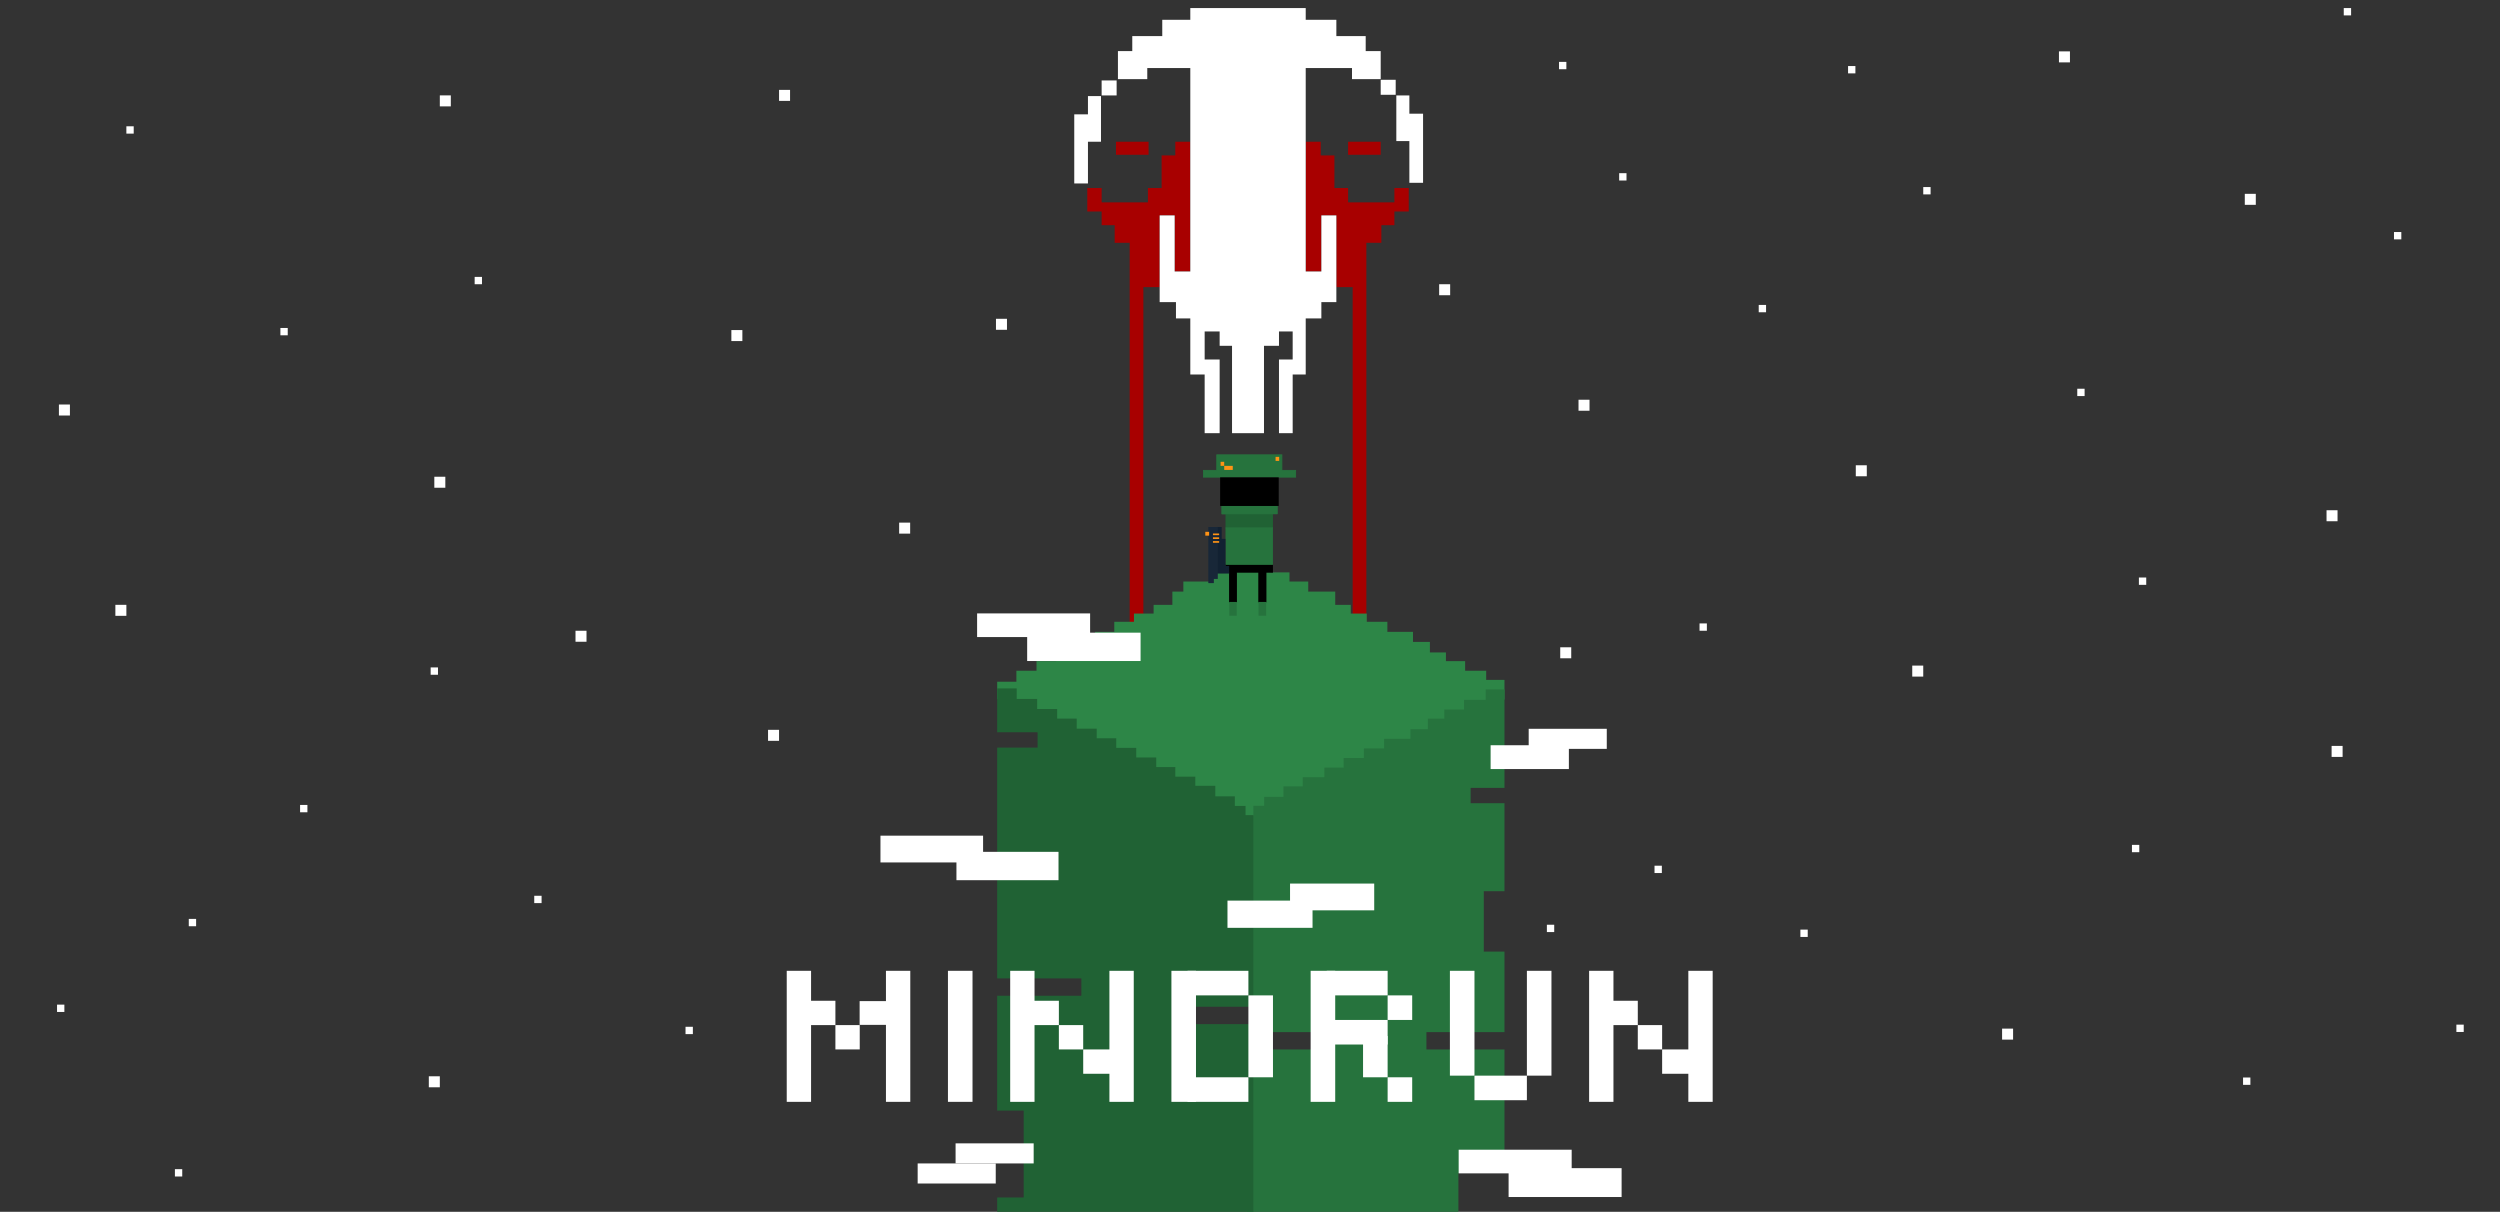 <svg width="1440" height="698" viewBox="0 0 1440 698" fill="none" xmlns="http://www.w3.org/2000/svg">
<rect x="0" y="0" width="1440" height="698" fill="#333333" stroke="none"/>
<rect x="1159.54" y="598.82" width="6.337" height="6.336" transform="rotate(180 1159.54 598.82)" fill="white"/>
<rect x="256.508" y="280.94" width="6.337" height="6.336" transform="rotate(180 256.508 280.94)" fill="white"/>
<rect x="624.055" y="604.1" width="6.337" height="6.336" transform="rotate(180 624.055 604.1)" fill="white"/>
<rect x="1075.27" y="274.334" width="6.337" height="6.336" transform="rotate(180 1075.27 274.334)" fill="white"/>
<rect x="1299.34" y="117.983" width="6.337" height="6.336" transform="rotate(180 1299.34 117.983)" fill="white"/>
<rect x="672.641" y="423.51" width="6.337" height="6.336" transform="rotate(180 672.641 423.51)" fill="white"/>
<rect x="730.734" y="571.362" width="6.337" height="6.336" transform="rotate(180 730.734 571.362)" fill="white"/>
<rect x="905.031" y="379.175" width="6.337" height="6.336" transform="rotate(180 905.031 379.175)" fill="white"/>
<rect x="427.605" y="196.454" width="6.337" height="6.336" transform="rotate(180 427.605 196.454)" fill="white"/>
<rect x="524.25" y="307.369" width="6.337" height="6.336" transform="rotate(180 524.25 307.369)" fill="white"/>
<rect x="835.293" y="170.052" width="6.337" height="6.336" transform="rotate(180 835.293 170.052)" fill="white"/>
<rect x="915.562" y="236.585" width="6.337" height="6.336" transform="rotate(180 915.562 236.585)" fill="white"/>
<rect x="580.016" y="189.962" width="6.337" height="6.336" transform="rotate(180 580.016 189.962)" fill="white"/>
<rect x="1192.29" y="35.93" width="6.337" height="6.336" transform="rotate(180 1192.29 35.93)" fill="white"/>
<rect x="640.957" y="510.109" width="4.225" height="4.224" transform="rotate(180 640.957 510.109)" fill="white"/>
<rect x="1017.25" y="179.862" width="4.225" height="4.224" transform="rotate(180 1017.25 179.862)" fill="white"/>
<rect x="902.227" y="39.871" width="4.225" height="4.224" transform="rotate(180 902.227 39.871)" fill="white"/>
<rect x="714.895" y="70.781" width="4.225" height="4.224" transform="rotate(180 714.895 70.781)" fill="white"/>
<rect x="840.578" y="411.894" width="4.225" height="4.224" transform="rotate(180 840.578 411.894)" fill="white"/>
<rect x="1112.02" y="111.968" width="4.225" height="4.224" transform="rotate(180 1112.02 111.968)" fill="white"/>
<rect x="1354.23" y="8.871" width="4.225" height="4.224" transform="rotate(180 1354.23 8.871)" fill="white"/>
<rect x="399.09" y="595.651" width="4.225" height="4.224" transform="rotate(180 399.09 595.651)" fill="white"/>
<rect x="311.953" y="520.191" width="4.225" height="4.224" transform="rotate(180 311.953 520.191)" fill="white"/>
<rect x="1041.25" y="539.679" width="4.225" height="4.224" transform="rotate(180 1041.25 539.679)" fill="white"/>
<rect x="957.227" y="502.871" width="4.225" height="4.224" transform="rotate(180 957.227 502.871)" fill="white"/>
<rect x="936.867" y="103.977" width="4.225" height="4.224" transform="rotate(180 936.867 103.977)" fill="white"/>
<rect x="1200.73" y="228.136" width="4.225" height="4.224" transform="rotate(180 1200.73 228.136)" fill="white"/>
<rect x="1236.23" y="336.871" width="4.225" height="4.224" transform="rotate(180 1236.23 336.871)" fill="white"/>
<rect x="895.227" y="536.871" width="4.225" height="4.224" transform="rotate(180 895.227 536.871)" fill="white"/>
<rect x="983.156" y="363.314" width="4.225" height="4.224" transform="rotate(180 983.156 363.314)" fill="white"/>
<rect x="1068.71" y="42.267" width="4.225" height="4.224" transform="rotate(180 1068.71 42.267)" fill="white"/>
<rect x="277.625" y="163.716" width="4.225" height="4.224" transform="rotate(180 277.625 163.716)" fill="white"/>
<rect x="252.281" y="388.66" width="4.225" height="4.224" transform="rotate(180 252.281 388.66)" fill="white"/>
<rect x="1232.23" y="490.871" width="4.225" height="4.224" transform="rotate(180 1232.23 490.871)" fill="white"/>
<rect x="259.672" y="61.276" width="6.337" height="6.336" transform="rotate(180 259.672 61.276)" fill="white"/>
<rect x="455.074" y="58.11" width="6.337" height="6.336" transform="rotate(180 455.074 58.11)" fill="white"/>
<rect x="253.336" y="626.278" width="6.337" height="6.336" transform="rotate(180 253.336 626.278)" fill="white"/>
<rect x="1107.79" y="389.717" width="6.337" height="6.336" transform="rotate(180 1107.79 389.717)" fill="white"/>
<rect x="40.273" y="239.334" width="6.337" height="6.336" transform="rotate(180 40.273 239.334)" fill="white"/>
<rect x="77.016" y="76.968" width="4.225" height="4.224" transform="rotate(180 77.016 76.968)" fill="white"/>
<rect x="165.734" y="193.136" width="4.225" height="4.224" transform="rotate(180 165.734 193.136)" fill="white"/>
<rect x="72.793" y="354.717" width="6.337" height="6.336" transform="rotate(180 72.793 354.717)" fill="white"/>
<rect x="32.855" y="582.892" width="4.225" height="4.224" transform="rotate(-90 32.855 582.892)" fill="white"/>
<rect x="172.848" y="467.871" width="4.225" height="4.224" transform="rotate(-90 172.848 467.871)" fill="white"/>
<rect x="100.746" y="677.662" width="4.225" height="4.224" transform="rotate(-90 100.746 677.662)" fill="white"/>
<rect x="108.738" y="533.513" width="4.225" height="4.224" transform="rotate(-90 108.738 533.513)" fill="white"/>
<rect x="1346.42" y="300.236" width="6.337" height="6.336" transform="rotate(180 1346.42 300.236)" fill="white"/>
<rect x="1383.16" y="137.871" width="4.225" height="4.224" transform="rotate(180 1383.16 137.871)" fill="white"/>
<rect x="1349.34" y="435.983" width="6.337" height="6.336" transform="rotate(180 1349.34 435.983)" fill="white"/>
<rect x="1292" y="624.871" width="4.225" height="4.224" transform="rotate(-90 1292 624.871)" fill="white"/>
<rect x="1414.88" y="594.416" width="4.225" height="4.224" transform="rotate(-90 1414.88 594.416)" fill="white"/>
<rect x="791.992" y="504.828" width="6.337" height="6.336" transform="rotate(180 791.992 504.828)" fill="white"/>
<rect x="337.828" y="369.65" width="6.337" height="6.336" transform="rotate(180 337.828 369.65)" fill="white"/>
<rect x="448.73" y="426.718" width="6.337" height="6.336" transform="rotate(180 448.73 426.718)" fill="white"/>
<path d="M760.732 81.636H752.094V156.371H761.107V124.074H769.745V165.385H779.134V373.556H787.02V139.847H795.658V129.707H803.169V121.82H811.432V108.3H803.169V116.562H776.505V108.3H771.623H768.618V106.047V89.522H760.732V81.636Z" fill="#A80000"/>
<path d="M676.979 81.636H685.617V156.371H676.604V124.074H667.966V165.385H658.577V371.758H650.691V139.847H642.053V129.707H634.542V121.82H626.279V108.3H634.542V116.562H661.206V108.3H666.088H669.093V106.047V89.522H676.979V81.636Z" fill="#A80000"/>
<path d="M710.027 65.111H702.141V72.246H710.027V65.111Z" stroke="black" stroke-width="0.472"/>
<path d="M735.566 65.111H727.68V72.246H735.566V65.111Z" stroke="black" stroke-width="0.472"/>
<path d="M795.278 81.636H776.5V89.147H795.278V81.636Z" fill="#A80000"/>
<path d="M661.579 81.636H642.801V89.147H661.579V81.636Z" fill="#A80000"/>
<path d="M701.766 175.524H693.879V182.66H701.766V175.524Z" stroke="black" stroke-width="0.472"/>
<path d="M744.957 175.524H737.07V182.66H744.957V175.524Z" stroke="black" stroke-width="0.472"/>
<path d="M626.66 55.347H634.171V81.636H626.66V105.671H618.773V65.862H626.66V55.347Z" fill="white"/>
<path d="M634.539 46.334H643.177V54.971H634.539V46.334Z" fill="white"/>
<path d="M811.797 54.971H804.286V81.26H811.797V105.295H819.684V65.487H811.797V54.971Z" fill="white"/>
<path d="M803.918 45.958H795.28V54.595H803.918V45.958Z" fill="white"/>
<path d="M752.09 4.646H686.367H685.616V11.406H669.467V20.795H652.192V29.433H643.93V45.582H660.83V39.198H685.616V156.371H676.603V124.073H667.965V174.022H677.354V183.411H685.616V215.709H693.879V249.509H702.516V207.071H693.879V190.922H702.516V199.184H709.652V249.509H728.054V199.184H736.692V190.922H744.579V207.071H736.692V249.509H744.579V215.709H752.09V183.411H761.103V174.022H769.741V124.073H761.103V156.371H752.09V39.198H778.754V45.582H795.279V29.433H786.641V20.795H769.741V11.406H752.09V4.646Z" fill="white"/>
<path d="M574.375 402.68V392.667H585.441V386.344H597.034V380.811H608.364V375.805H619.43V369.744H630.76V363.948H641.826V358.151H653.156V353.409H664.486V348.402H675.288V340.762H681.612V334.965H697.948V329.695H706.643V322.845H715.074V316.521H725.877V322.845H731.937V329.695H742.74V334.965H753.542V340.762H769.088V348.402H778.046V353.409H787.268V358.151H799.125V363.948H813.88V369.744H823.628V375.805H832.85V380.811H843.916V386.344H856.037V391.613H866.576V402.943H856.037V409.003H843.916V414.536H832.85V419.806H823.628V425.866H813.88V431.399H799.125V436.932H787.795V442.465H776.465V447.998H765.663V453.532H753.542V458.801H742.74V464.861H731.937V470.394H725.877V475.664H715.074V470.394H709.014V464.861H697.948V458.801H686.618V453.532H675.288V447.998H664.486V442.465H653.156V436.932H641.826V431.399H630.76V425.866H619.43V420.069H608.364V414.536H597.034V408.74H585.441V402.68H574.375Z" fill="#2D8647"/>
<path fill-rule="evenodd" clip-rule="evenodd" d="M866.582 594.493V548.121H854.664V513.341H866.582V462.641H847.075V453.794H866.582V397.082H855.747V403.142H843.287V408.675H831.91V413.945H822.43V420.005H812.408V425.538H797.239V431.071H785.591V436.604H773.944V442.138H762.838V447.671H750.378V452.94H739.272V459H728.167V464.13H721.937V469.803H718.145V470.067L721.044 569.051V585.535H732.224V594.493H756.603V604.505H721.044V634.049L718.145 699.168H840.035V675.646H866.582V604.506H821.618V594.493H866.582Z" fill="#26733D"/>
<path fill-rule="evenodd" clip-rule="evenodd" d="M574.371 421.786V396.514H585.623V402.574H597.411V408.371H608.931V413.904H620.183V419.701H631.703V425.234H642.955V430.767H654.475V436.3H665.995V441.833H676.979V447.366H688.499V452.636H700.019V458.696H711.271V464.229H717.433V469.498H721.938V579.875H679.661V589.887H721.938V705H574.371V689.752H589.637V639.691H574.371V573.551H622.86V563.539H574.371V430.632H597.633V421.786H574.371Z" fill="#206234"/>
<rect x="880.523" y="419.785" width="44.977" height="11.564" fill="white"/>
<rect x="858.594" y="429.257" width="45.074" height="13.718" fill="white"/>
<rect x="550.414" y="658.573" width="44.977" height="11.564" fill="white"/>
<rect x="528.57" y="670.137" width="44.977" height="11.564" fill="white"/>
<rect x="609.703" y="506.993" width="58.792" height="16.331" transform="rotate(-180 609.703 506.993)" fill="white"/>
<rect x="566.258" y="496.765" width="59.112" height="15.419" transform="rotate(-180 566.258 496.765)" fill="white"/>
<rect width="48.993" height="15.678" transform="matrix(1 0 0 -1 707.027 534.429)" fill="white"/>
<rect width="48.481" height="15.419" transform="matrix(1 0 0 -1 743.066 524.354)" fill="white"/>
<rect x="840.191" y="662.236" width="65.093" height="13.623" fill="white"/>
<path d="M868.953 672.859H934.046V689.482H868.953V672.859Z" fill="white"/>
<rect x="562.812" y="353.323" width="65.093" height="13.623" fill="white"/>
<rect x="591.648" y="364.416" width="65.325" height="16.331" fill="white"/>
<path d="M708.194 329.586H706.145V325.174H716.629H732.996V329.586H729.217V346.714H725.065V329.586H712.217V346.714H708.194V329.586Z" fill="black" stroke="black" stroke-width="0.49"/>
<path d="M703.883 295.948V291.419H735.586V295.815L703.883 295.948Z" fill="#26733D" stroke="#26733D" stroke-width="0.49"/>
<path d="M706.145 304.036V295.948H732.995V304.036H706.145Z" fill="#206234" stroke="#206234" stroke-width="0.49"/>
<path d="M703.883 295.948V291.419H735.586V295.948H703.883Z" fill="#26733D" stroke="#26733D" stroke-width="0.49"/>
<path d="M706.145 325.064V304.036H732.995V325.064H706.145Z" fill="#26733D" stroke="#26733D" stroke-width="0.49"/>
<path d="M738.365 261.98H700.86V270.934H693.203V274.827H746.281V270.934H738.365V261.98Z" fill="#26733D" stroke="#26733D" stroke-width="0.49"/>
<path d="M702.801 274.956H736.542V291.436H702.801V274.956Z" fill="black"/>
<rect x="703.062" y="266.003" width="2.076" height="2.336" fill="#FF9315"/>
<rect x="734.73" y="263.148" width="2.076" height="2.336" fill="#FF9315"/>
<rect x="705.145" y="268.339" width="4.931" height="2.336" fill="#FF9315"/>
<path d="M708.086 346.738H712.368V354.653H708.086V346.738Z" fill="#26733D"/>
<path d="M724.91 346.738H729.323V354.653H724.91V346.738Z" fill="#26733D"/>
<path d="M703.173 304.062H700.996V329.844H707.459V326.552H705.35V324.29V310.919H703.173V306.53V304.062Z" fill="#122132" stroke="#122132" stroke-width="1.054"/>
<path d="M696.52 304.062V335.344H698.651V332.937H700.92V304.062H696.52Z" fill="#182738" stroke="#182738" stroke-width="1.054"/>
<rect x="698.656" y="308.256" width="0.963" height="3.575" transform="rotate(-90 698.656 308.256)" fill="#FF9315"/>
<rect x="694.254" y="308.531" width="2.2" height="2.2" transform="rotate(-90 694.254 308.531)" fill="#FF9315"/>
<rect x="698.656" y="310.456" width="0.963" height="3.575" transform="rotate(-90 698.656 310.456)" fill="#FF9315"/>
<rect x="698.656" y="312.637" width="0.963" height="3.575" transform="rotate(-90 698.656 312.637)" fill="#FF9315"/>
<rect x="481.191" y="590.456" width="14.018" height="14.018" fill="white"/>
<path d="M495.145 576.64H512.194V590.321H495.145V576.64Z" fill="white"/>
<path d="M462.293 576.438H481.194V590.456H462.293V576.438Z" fill="white"/>
<rect x="453.156" y="634.666" width="75.481" height="14.018" transform="rotate(-90 453.156 634.666)" fill="white"/>
<rect x="510.309" y="634.666" width="75.481" height="14.018" transform="rotate(-90 510.309 634.666)" fill="white"/>
<rect x="546.016" y="634.666" width="75.481" height="14.153" transform="rotate(-90 546.016 634.666)" fill="white"/>
<rect x="609.906" y="590.456" width="14.018" height="14.018" fill="white"/>
<path d="M623.93 604.474H641.956V618.491H623.93V604.474Z" fill="white"/>
<path d="M592.961 576.438H609.909V590.456H592.961V576.438Z" fill="white"/>
<rect x="581.871" y="634.666" width="75.481" height="14.018" transform="rotate(-90 581.871 634.666)" fill="white"/>
<rect x="639.023" y="634.666" width="75.481" height="14.018" transform="rotate(-90 639.023 634.666)" fill="white"/>
<rect x="719.078" y="620.513" width="47.175" height="14.153" transform="rotate(-90 719.078 620.513)" fill="white"/>
<path d="M684.008 620.513H719.083V634.666H684.008V620.513Z" fill="white"/>
<path d="M684.008 559.185H719.083V573.338H684.008V559.185Z" fill="white"/>
<rect x="674.734" y="634.666" width="75.481" height="14.153" transform="rotate(-90 674.734 634.666)" fill="white"/>
<rect x="799.273" y="587.491" width="14.153" height="14.153" transform="rotate(-90 799.273 587.491)" fill="white"/>
<rect x="799.273" y="634.666" width="14.153" height="14.153" transform="rotate(-90 799.273 634.666)" fill="white"/>
<path d="M785.117 620.514V596.76H799.27V620.514H785.117Z" fill="white"/>
<path d="M764.203 559.186H799.279V573.338H764.203V559.186Z" fill="white"/>
<path d="M764.203 587.491H799.279V601.643H764.203V587.491Z" fill="white"/>
<rect x="754.93" y="634.666" width="75.481" height="14.153" transform="rotate(-90 754.93 634.666)" fill="white"/>
<rect x="879.484" y="633.723" width="30.192" height="14.153" transform="rotate(-180 879.484 633.723)" fill="white"/>
<rect x="893.641" y="559.186" width="60.385" height="14.153" transform="rotate(90 893.641 559.186)" fill="white"/>
<rect x="849.297" y="559.186" width="60.385" height="14.153" transform="rotate(90 849.297 559.186)" fill="white"/>
<rect x="943.367" y="590.456" width="14.018" height="14.018" fill="white"/>
<path d="M957.391 604.474H975.417V618.491H957.391V604.474Z" fill="white"/>
<path d="M925.445 576.438H943.37V590.456H925.445V576.438Z" fill="white"/>
<rect x="915.332" y="634.666" width="75.481" height="14.018" transform="rotate(-90 915.332 634.666)" fill="white"/>
<rect x="972.484" y="634.666" width="75.481" height="14.018" transform="rotate(-90 972.484 634.666)" fill="white"/>
</svg>

